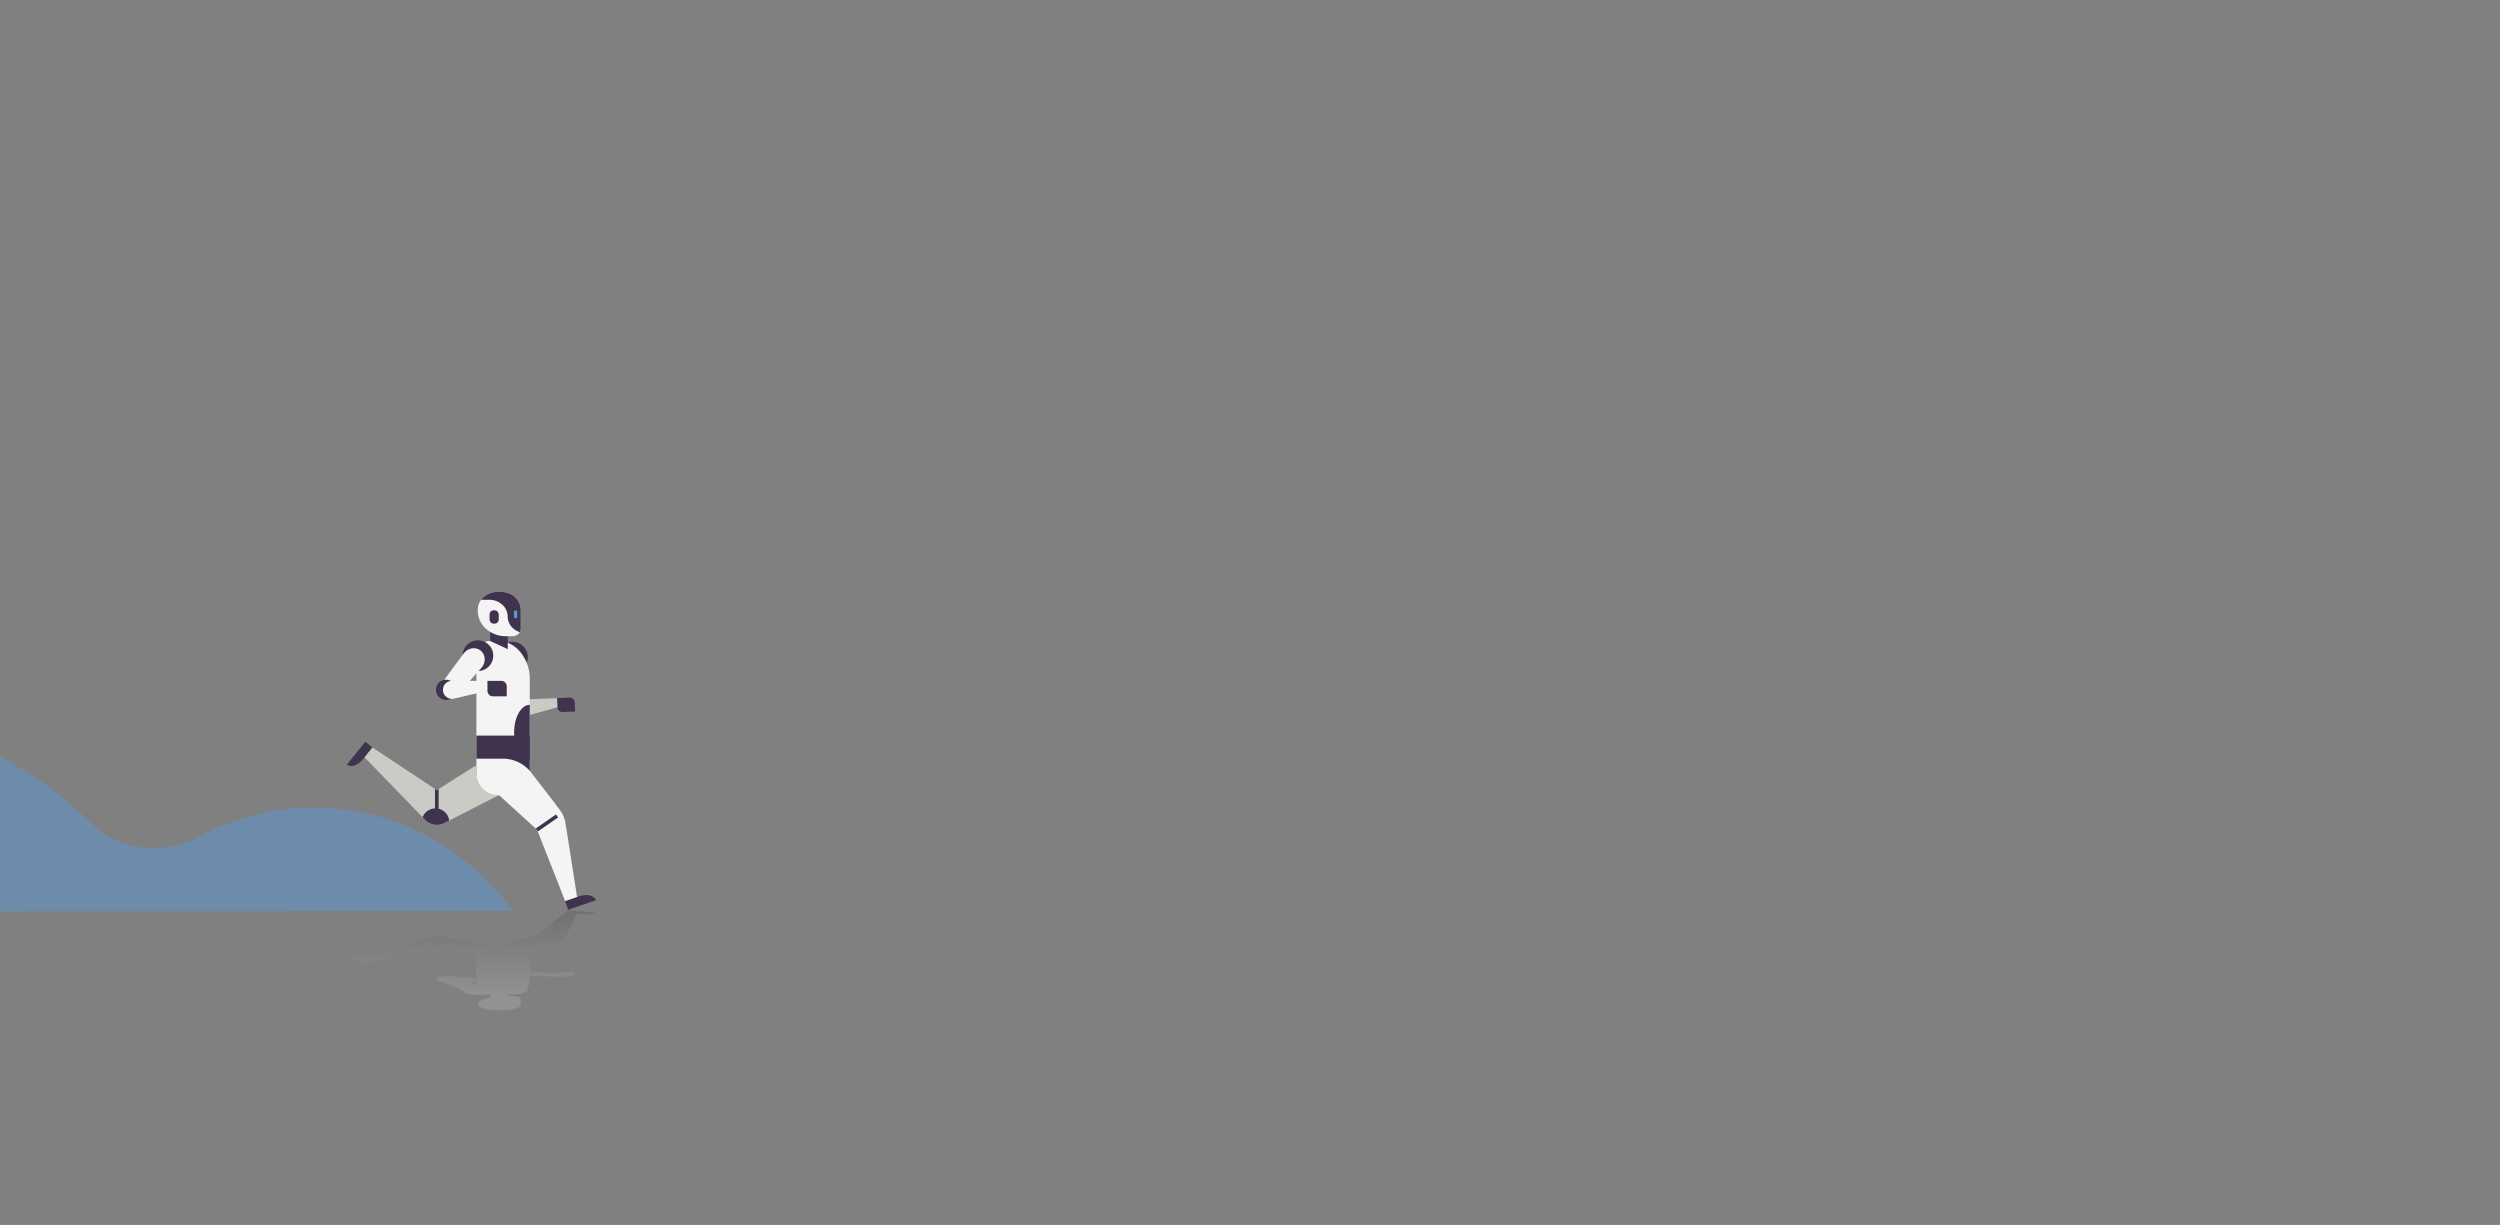 <svg xmlns="http://www.w3.org/2000/svg" xmlns:xlink="http://www.w3.org/1999/xlink" viewBox="0 0 2040.884 1000"><rect x="0" y="0" width="2040.884" height="1000" fill="#808080" stroke="none"/><defs><style>.cls-1{isolation:isolate;}.cls-2{opacity:0.54;fill:url(#linear-gradient);}.cls-3{opacity:0.14;mix-blend-mode:multiply;fill:url(#White_Black);}.cls-4{mix-blend-mode:darken;}.cls-5{fill:#3f334d;}.cls-6{fill:#cbcbc6;}.cls-7{fill:#f4f4f4;}.cls-8{fill:#5d96cf;}</style><linearGradient id="linear-gradient" x1="988.559" y1="670.252" x2="987.5" y2="670.252" gradientTransform="matrix(1, -0.001, 0.001, 0.861, -0.315, 103.738)" gradientUnits="userSpaceOnUse"><stop offset="0" stop-color="#101c7a"/><stop offset="1" stop-color="#5d96cf"/></linearGradient><linearGradient id="White_Black" x1="384.828" y1="812.525" x2="384.828" y2="748.175" gradientUnits="userSpaceOnUse"><stop offset="0" stop-color="#fff"/><stop offset="1" stop-color="#272425"/></linearGradient></defs><title>Artboard 5ldpi</title><g class="cls-1"><g id="img_robot" data-name="img robot"><path class="cls-2" d="M256.067,659.326A193.428,193.428,0,0,0,161.58,683.575c-26.674,14.741-64.207,10.649-84.344-9.079C56.97,654.64,31.118,633.917-.321,617.36l.098,126.597,94.078-.072,38.653-.03,285.903-.22S364.448,659.242,256.067,659.326Z"/><path class="cls-3" d="M486.532,745.101s-2.429,2.252-15.091.884l-.355-.038-8.884,17.947-.616,1.244c-.586,1.202-2.132,2.332-4.504,3.292l-3.408,1.401L433.72,778.035c-.399.164-.817.322-1.246.475v14.428l22.56,1.978-.018.144c.099-.779,2.175-1.385,4.636-1.353l9.815.125-.285,2.235c-.099.774-2.161,1.376-4.607,1.345l-9.843-.126-22.258-.284v5.129c0,1.538-.932,2.988-2.553,4.285,2.534,1.98-.354,4.249-6.58,5.108a38.053,38.053,0,0,1-8.811.138v1.618h3.855a13.968,13.968,0,0,1,6.004,1.051c.478.268.745.572.745.897v4.877c0,2.552-7.156,4.621-16,4.621H406.041c-5.54,0-10.418-.811-13.286-2.045-1.729-.734-2.728-1.623-2.728-2.576v-.223c0-2.281,4.018-4.293,10.121-5.479v-2.36h-.531a26.35,26.35,0,0,1-3.77-.268c-.225.036-.444.074-.677.107-6.329.874-13.698-.042-16.459-2.044a2.239,2.239,0,0,1-1.014-1.372l-15.121-6.462c-3.825-.233-6.715-1.297-6.715-2.575,0-1.449,3.713-2.624,8.293-2.624a23.659,23.659,0,0,1,3.926.312,22.966,22.966,0,0,1,2.568.045l18.242,1.352V781.66h-.003v-1.686l-30.794-6.142-1.501-.299-1.501.314L304.041,784.543l-.004-.001-5.834,1.487-15.081-5.922s5.856-1.493,14.25,1.803l.23.09L345,766.544l2.162-.708a36.737,36.737,0,0,1,15.54-.812l3.994.646,40.539,6.57h.12l29.969-8.622,1.141-.328.555-.451,22.326-17.956.021.002,2.417-2.241Zm-102.98,56.657,5.338,1.887v-1.887Z"/><g class="cls-4"><path class="cls-5" d="M471.442,732.086l-10.086,3.442,2.429,7.117,22.748-7.763S484.103,727.764,471.442,732.086Z"/></g><path class="cls-5" d="M297.373,618.535l6.687-8.299-5.856-4.718-15.081,18.717S288.979,628.953,297.373,618.535Z"/><path class="cls-5" d="M454.958,569.638h10.233a4.049,4.049,0,0,1,4.049,4.049v7.453a0,0,0,0,1,0,0H459.033a4.075,4.075,0,0,1-4.075-4.075v-7.428A0,0,0,0,1,454.958,569.638Z" transform="translate(-22.784 19.064) rotate(-2.307)"/><path class="cls-5" d="M462.202,675.481h-.105a11.271,11.271,0,0,1-11.276-11.276,11.134,11.134,0,0,1,2.853-7.492l3.408,4.429a22.41,22.41,0,0,1,4.504,10.405Z"/><path class="cls-5" d="M429.803,541.385a12.503,12.503,0,1,1-6.461-16.459A12.503,12.503,0,0,1,429.803,541.385Z"/><path class="cls-6" d="M420.928,642.089l-13.693,7.012-40.539,20.765-3.994,2.042a13.242,13.242,0,0,1-15.54-2.567L345,667.103l-47.415-48.871,6.456-8.018L355.09,644.026l1.502.991,1.501-.946,30.794-19.413,8.468-5.33,6.591-4.159,2.628,4.159Z"/><path class="cls-6" d="M455.034,577.422l-32.869,9.111a7.741,7.741,0,0,1-9.803-7.149h0a7.741,7.741,0,0,1,7.423-8.047l34.947-1.408Z"/><path class="cls-7" d="M432.474,554.616v78.42H388.89V536.348c0-7.197,4.798-13.057,10.727-13.057H406.74c6.849,0,13.069,3.244,17.689,8.593A34.603,34.603,0,0,1,432.474,554.616Z"/><path class="cls-5" d="M401.63,540.259a12.503,12.503,0,1,1-6.461-16.459A12.503,12.503,0,0,1,401.63,540.259Z"/><path class="cls-7" d="M363.127,567.344h0a8.021,8.021,0,0,1-1.478-11.069L378.495,533.52c3.41-4.606,9.67-5.714,13.813-2.444h0c4.24,3.346,4.52,9.89.61,14.259l-18.843,21.061A8.021,8.021,0,0,1,363.127,567.344Z"/><circle class="cls-5" cx="364.153" cy="563.163" r="8.293"/><rect class="cls-5" x="388.89" y="600.515" width="43.585" height="32.521"/><path class="cls-5" d="M432.474,620.534c-7.048,0-12.762-10.106-12.762-22.573s5.714-22.573,12.762-22.573Z"/><path class="cls-7" d="M471.091,732.235l-9.744,3.333L439.02,678.814l-.555-1.427-1.141-1.036-29.969-27.251h-.36a18.108,18.108,0,0,1-18.107-18.107V619.328h21.575A29.338,29.338,0,0,1,433.72,630.784l19.954,25.93,3.408,4.429a22.41,22.41,0,0,1,4.504,10.405l.616,3.933Z"/><polygon class="cls-5" points="414.531 529.936 400.148 523.294 400.148 508.575 414.531 508.575 414.531 529.936"/><path class="cls-7" d="M402.209,562.93l-31.561,7.395a7.357,7.357,0,0,1-9.036-7.163h0a7.357,7.357,0,0,1,7.357-7.357h33.239Z"/><path class="cls-5" d="M397.937,555.804h11.275a4.461,4.461,0,0,1,4.461,4.461v8.212a0,0,0,0,1,0,0H402.427a4.489,4.489,0,0,1-4.489-4.489v-8.184A0,0,0,0,1,397.937,555.804Z"/><polygon class="cls-5" points="455.596 667.329 439.02 678.815 438.464 677.388 437.323 676.352 453.884 664.866 455.596 667.329"/><path class="cls-5" d="M366.696,669.866l-3.994,2.042a13.242,13.242,0,0,1-15.54-2.567L345,667.103a11.273,11.273,0,0,1,21.695,2.763Z"/><polygon class="cls-5" points="358.093 644.071 358.093 662.329 355.09 662.329 355.09 644.026 356.591 645.017 358.093 644.071"/><path class="cls-7" d="M425.134,497.807v15.415a5.731,5.731,0,0,1-.745,2.834,6.857,6.857,0,0,1-6.004,3.322h-5.483c-12.626,0-22.875-9.349-22.875-20.866v-.705a13.567,13.567,0,0,1,2.728-8.144A16.426,16.426,0,0,1,406.041,483.2h3.093C417.978,483.2,425.134,489.741,425.134,497.807Z"/><path class="cls-5" d="M425.134,497.807v15.415a5.731,5.731,0,0,1-.745,2.834,15.132,15.132,0,0,1-5.61-3.219,12.974,12.974,0,0,1-4.358-9.593c0-7.502-6.664-13.581-14.875-13.581h-6.791A16.426,16.426,0,0,1,406.041,483.2h3.093C417.978,483.2,425.134,489.741,425.134,497.807Z"/><rect class="cls-5" x="399.658" y="498.218" width="7.498" height="10.901" rx="3.272"/><rect class="cls-8" x="419.54" y="498.218" width="2.746" height="6.572" rx="1.198"/></g></g></svg>